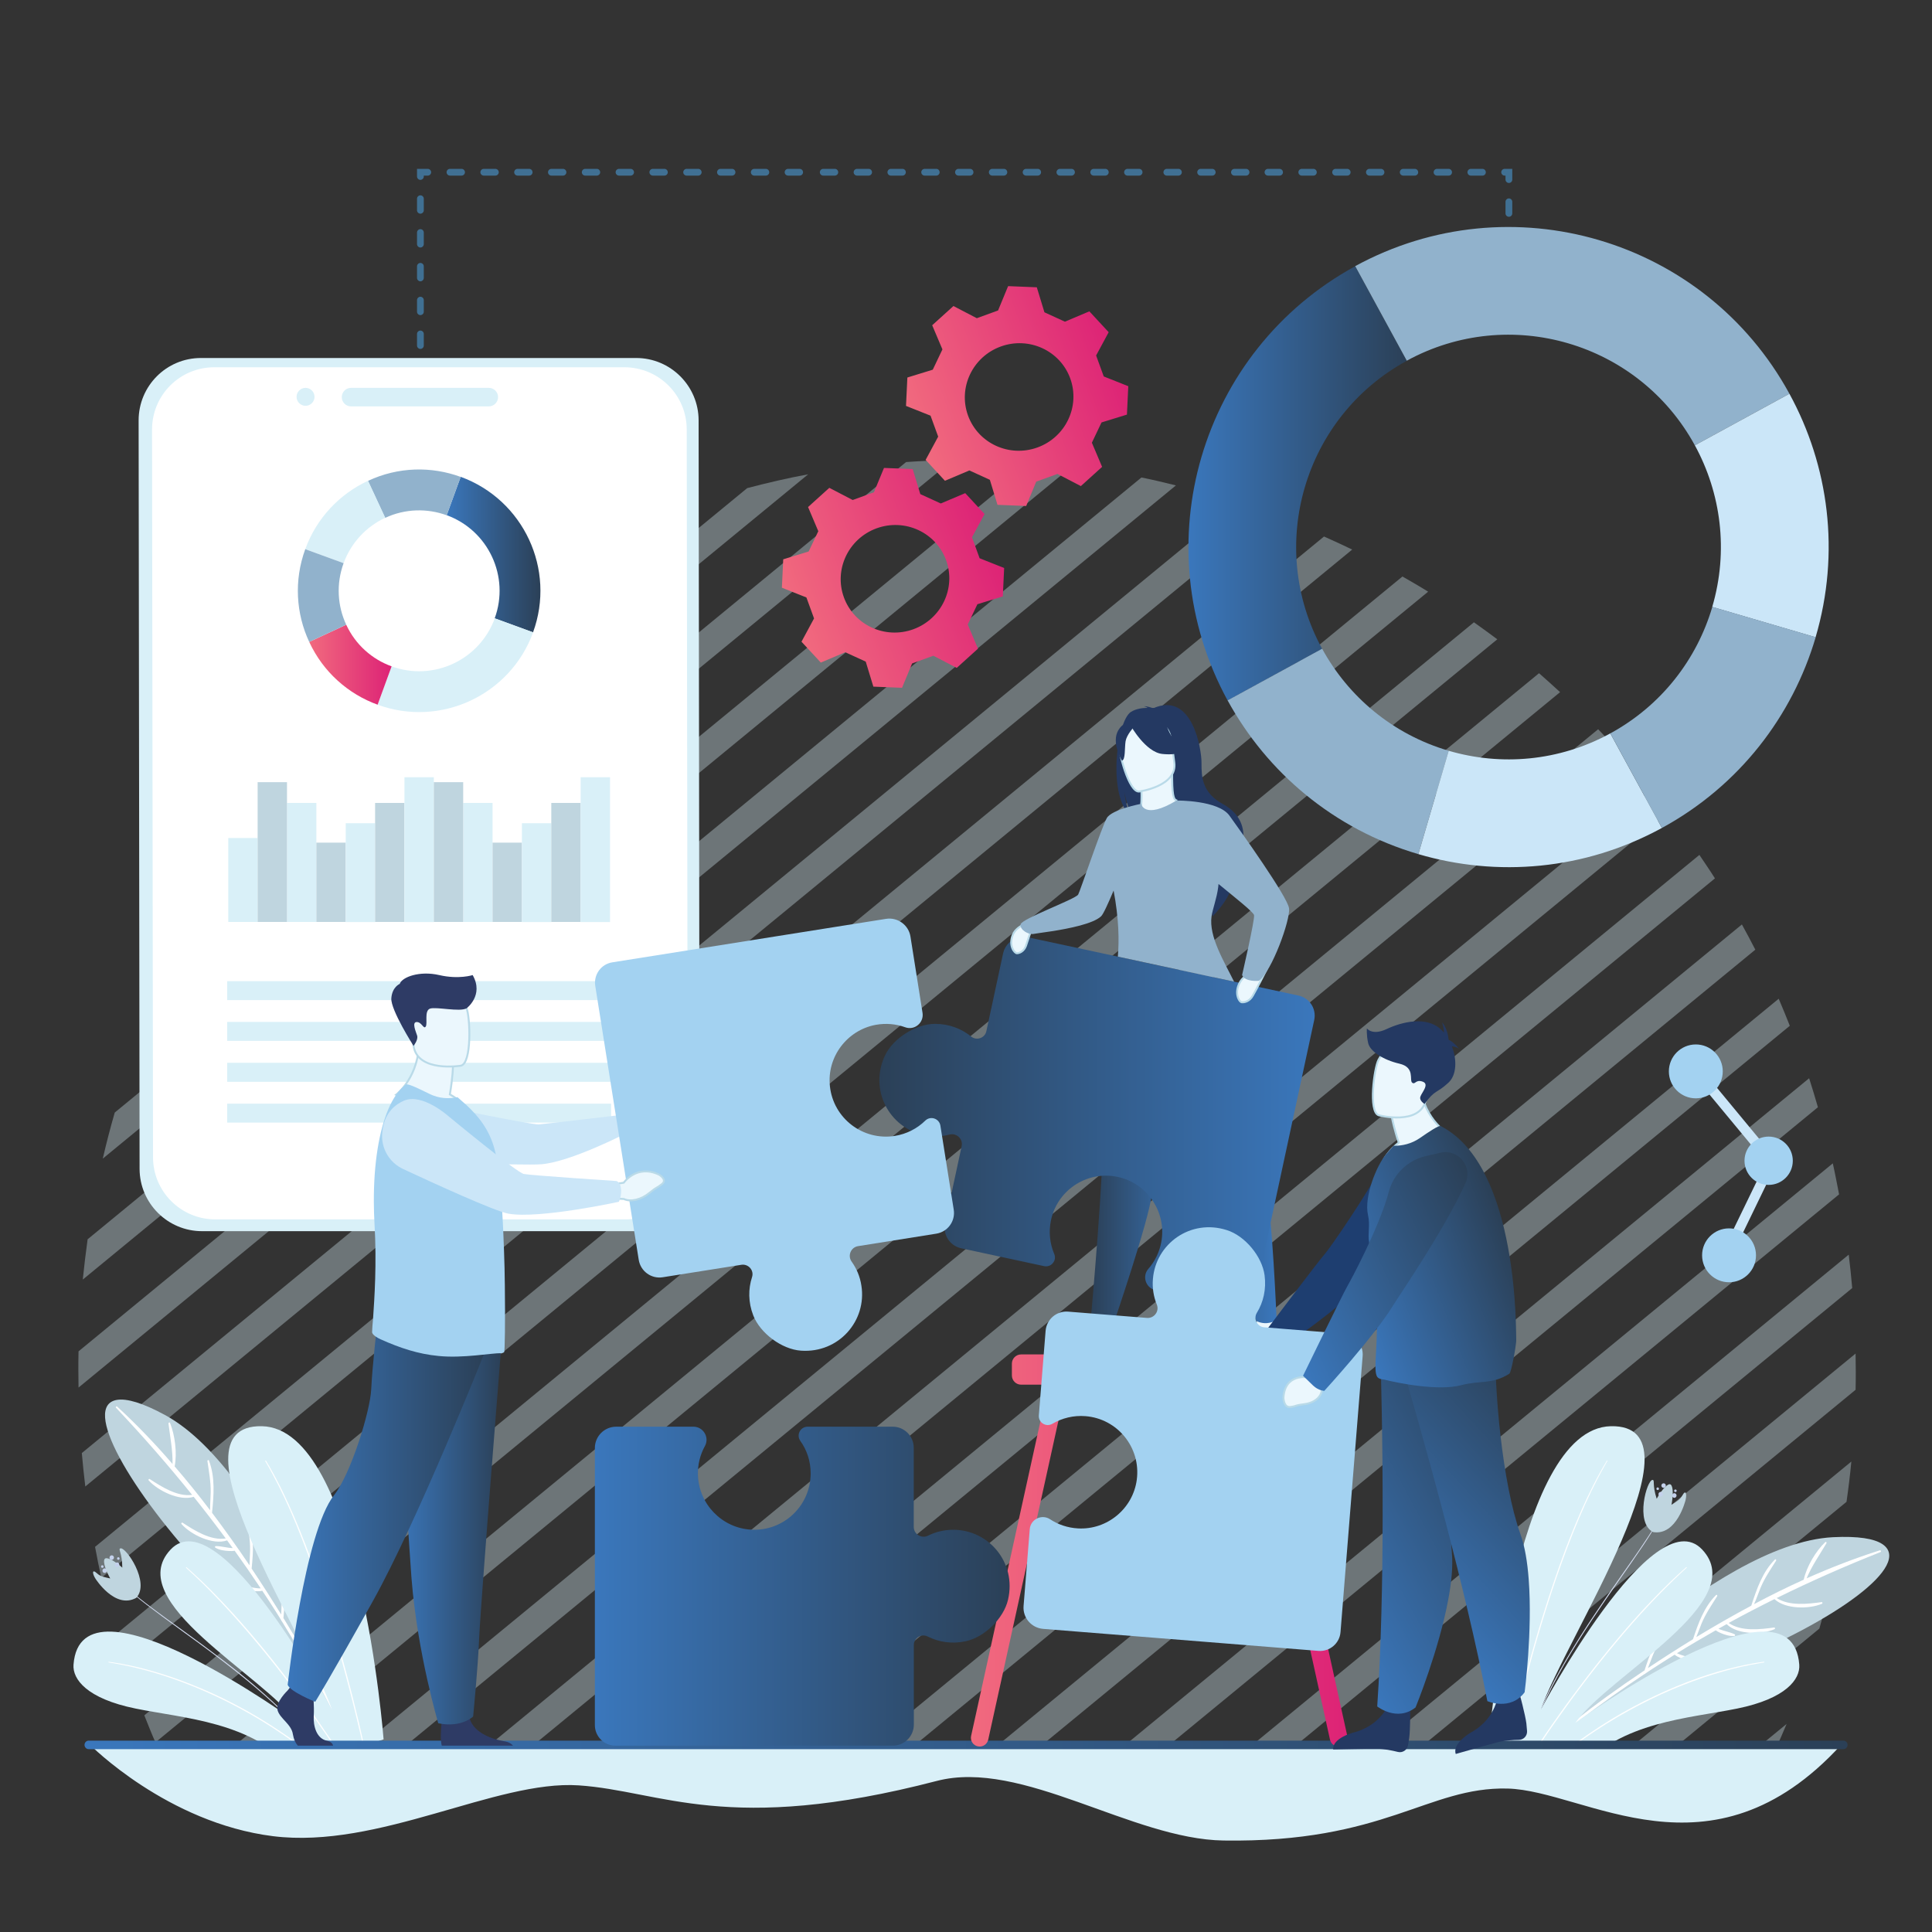 <?xml version="1.0" encoding="utf-8"?>
<!-- Generator: Adobe Illustrator 24.2.3, SVG Export Plug-In . SVG Version: 6.00 Build 0)  -->
<svg version="1.1" id="Layer_1" xmlns="http://www.w3.org/2000/svg" xmlns:xlink="http://www.w3.org/1999/xlink" x="0px" y="0px"
	 viewBox="0 0 2000 2000" style="enable-background:new 0 0 2000 2000;" xml:space="preserve">
<rect x="0" y="0" width="2000" height="2000" fill="#333333" stroke="none"/>
<style type="text/css">
	.st0{opacity:0.35;}
	.st1{fill:#D9F0F8;}
	.st2{fill:#FFFFFF;}
	.st3{fill:url(#SVGID_1_);}
	.st4{fill:#91B2CC;}
	.st5{fill:url(#SVGID_2_);}
	.st6{fill:#BFD5DF;}
	.st7{fill:#D4DDF1;}
	.st8{fill:#C4D1EB;}
	.st9{fill:url(#SVGID_3_);}
	.st10{fill:#EBF7FD;stroke:#B9DAE8;stroke-miterlimit:10;}
	.st11{fill:url(#SVGID_4_);}
	.st12{fill:url(#SVGID_5_);}
	.st13{fill:url(#SVGID_6_);}
	.st14{fill:url(#SVGID_7_);}
	.st15{fill:#243962;}
	.st16{fill:#EBF7FD;stroke:#B9DAE8;stroke-width:2;stroke-miterlimit:10;}
	.st17{fill:url(#SVGID_8_);}
	.st18{fill:#2E3B65;}
	.st19{fill:url(#SVGID_9_);}
	.st20{fill:url(#SVGID_10_);}
	.st21{fill:#A26E3C;}
	.st22{fill:#CBE6F8;}
	.st23{fill:#A3D2F1;}
	.st24{fill:url(#SVGID_11_);}
	.st25{opacity:0.6;}
	.st26{fill:#4A9AD4;}
	.st27{fill:url(#SVGID_12_);}
	.st28{fill:url(#SVGID_13_);}
	.st29{fill:url(#SVGID_14_);}
	.st30{fill:url(#SVGID_15_);}
	.st31{fill:url(#SVGID_16_);}
	.st32{fill:url(#SVGID_17_);}
	.st33{fill:#1E3E70;}
	.st34{fill:url(#SVGID_18_);}
	.st35{fill:url(#SVGID_19_);}
</style>
<g class="st0">
	<g>
		<path class="st1" d="M265.2,852.5c45.3-61.7,98.7-118.6,160.1-169.1c61.4-50.5,127.3-91.6,195.9-123.5L265.2,852.5z"/>
		<path class="st1" d="M773.5,505.3c20.9-5.5,41.9-10.4,63.1-14.3l-683.8,562.1c8.3-20.3,17.6-40.2,27.3-60L773.5,505.3z"/>
		<path class="st1" d="M106.4,1199.4c3.7-16,7.8-31.9,12.4-47.7l819.2-673.4c16-1.1,32.1-1.8,48.1-2L106.4,1199.4z"/>
		<path class="st1" d="M1109.8,482.7L85.7,1324.6c1.4-13.9,3.1-27.8,5-41.7L1069,478.7C1082.7,479.8,1096.3,481.1,1109.8,482.7z"/>
		<path class="st1" d="M81.3,1436.4c-0.2-12.5-0.3-25,0-37.5l1100.3-904.6c12,2.4,23.9,5.2,35.7,8.2L81.3,1436.4z"/>
		<path class="st1" d="M88.3,1538.8c-1.4-11.5-2.6-23-3.6-34.6l1196.4-983.5c10.8,3.5,21.5,7.2,32.1,11.1L88.3,1538.8z"/>
		<path class="st1" d="M104.9,1633.4c-2.4-10.7-4.5-21.4-6.5-32.1L1370.6,555.4c9.8,4.4,19.6,8.8,29.2,13.5L104.9,1633.4z"/>
		<path class="st1" d="M129.4,1721.5c-3.3-9.9-6.2-20-9.1-30L1451.8,596.8c8.9,5.1,17.8,10.2,26.6,15.7L129.4,1721.5z"/>
		<path class="st1" d="M160.9,1803.7c-4.1-9.3-7.8-18.7-11.5-28L1525.8,644.2c8.1,5.8,16.2,11.6,24.2,17.6L160.9,1803.7z"/>
		<path class="st1" d="M238.6,1810.5h45.6L1615,716.5c-7.2-6.6-14.5-13.2-21.8-19.6L238.6,1810.5z"/>
		<path class="st1" d="M370.2,1810.5h45.6L1674.1,776.2c-6.5-7.2-13-14.4-19.7-21.3L370.2,1810.5z"/>
		<path class="st1" d="M501.8,1810.5h45.6l1180-970.1c-2.9-3.9-5.7-7.8-8.7-11.6c-3-3.8-6.2-7.4-9.2-11.2L501.8,1810.5z"/>
		<path class="st1" d="M633.4,1810.5h45.6l1096.3-901.2c-5.1-8.2-10.7-16.2-16.1-24.3L633.4,1810.5z"/>
		<path class="st1" d="M765,1810.5h45.6l1006.5-827.4c-4.5-8.8-9.1-17.4-13.9-26.1L765,1810.5z"/>
		<path class="st1" d="M896.6,1810.5h45.6l910.6-748.6c-3.7-9.4-7.5-18.7-11.5-28L896.6,1810.5z"/>
		<path class="st1" d="M1028.2,1810.5h45.6l808.1-664.3c-2.9-10-5.9-20.1-9.1-30L1028.2,1810.5z"/>
		<path class="st1" d="M1159.8,1810.5h45.6l698.4-574.1c-2.1-10.7-4.1-21.5-6.5-32.1L1159.8,1810.5z"/>
		<path class="st1" d="M1291.4,1810.5h45.6l580.4-477.1c-1-11.5-2.2-23.1-3.6-34.6L1291.4,1810.5z"/>
		<path class="st1" d="M1423,1810.5h45.6l452.3-371.8c0.3-12.5,0.2-25,0-37.5L1423,1810.5z"/>
		<path class="st1" d="M1554.7,1810.5h45.6l311.2-255.8c2-13.9,3.7-27.7,5-41.7L1554.7,1810.5z"/>
		<path class="st1" d="M1686.3,1810.5h45.6l151.5-124.6c4.5-15.8,8.6-31.7,12.4-47.7L1686.3,1810.5z"/>
		<path class="st1" d="M1817.9,1810.5h20.3c3.9-8.6,7.7-17.2,11.3-25.9L1817.9,1810.5z"/>
	</g>
</g>
<g>
	<g>
		<path class="st1" d="M723.2,435.2c0-35.6-29-64.6-64.6-64.6H208c-35.7,0-64.5,28.9-64.5,64.6l1,774.7c0,35.6,29,64.6,64.6,64.6
			h450.6c35.7,0,64.5-28.9,64.5-64.6L723.2,435.2z"/>
		<path class="st2" d="M710.9,444.6c0-35.6-28.9-64.4-64.5-64.4H221.7c-35.5,0-64.3,28.8-64.3,64.4l1,753.3
			c0,35.6,28.9,64.4,64.5,64.4h424.7c35.6,0,64.3-28.8,64.3-64.4L710.9,444.6z"/>
		<g>
			<path class="st1" d="M325.6,410.8c0,5.1-4.2,9.3-9.3,9.3s-9.3-4.2-9.3-9.3c0-5.1,4.2-9.3,9.3-9.3S325.6,405.7,325.6,410.8z"/>
			<path class="st1" d="M506,420.7H363.4c-5.3,0-9.6-4.3-9.6-9.6l0,0c0-5.3,4.3-9.6,9.6-9.6H506c5.3,0,9.6,4.3,9.6,9.6l0,0
				C515.6,416.4,511.2,420.7,506,420.7z"/>
		</g>
	</g>
	<g>
		<linearGradient id="SVGID_1_" gradientUnits="userSpaceOnUse" x1="462.425" y1="574.114" x2="559.45" y2="574.114">
			<stop  offset="0" style="stop-color:#3A77BC"/>
			<stop  offset="1" style="stop-color:#2B4057"/>
		</linearGradient>
		<path class="st3" d="M476.9,493.6l-14.5,39.7c43.2,15.8,65.5,63.6,49.7,106.8l39.7,14.5C575.6,589.5,542,517.4,476.9,493.6z"/>
		<path class="st4" d="M380.9,497.8l17.8,38.3c20.8-9.7,43.7-10,63.7-2.7l14.5-39.7C446.7,482.6,412.3,483.1,380.9,497.8z"/>
		<path class="st1" d="M316,568.5l39.7,14.5c7.9-21.6,23.8-38,43.1-47l-17.8-38.3C351.8,511.3,327.8,536,316,568.5z"/>
		<path class="st1" d="M390.9,729.5l14.5-39.7c43.2,15.8,91-6.5,106.8-49.7l39.7,14.5C528.1,719.7,456,753.3,390.9,729.5z"/>
		<linearGradient id="SVGID_2_" gradientUnits="userSpaceOnUse" x1="320.076" y1="688.101" x2="405.344" y2="688.101">
			<stop  offset="0" style="stop-color:#F16A7E"/>
			<stop  offset="1" style="stop-color:#DD2376"/>
		</linearGradient>
		<path class="st5" d="M320.1,664.5l38.3-17.8c9.7,20.9,26.9,35.8,47,43.1l-14.5,39.7C360.7,718.5,334.7,696,320.1,664.5z"/>
		<path class="st4" d="M316,568.5l39.7,14.5c-7.9,21.6-6.3,44.4,2.7,63.7l-38.3,17.8C306.5,635.4,304.1,601.1,316,568.5z"/>
	</g>
	<g>
		<rect x="236.3" y="867.5" class="st1" width="30.4" height="86.9"/>
		<rect x="297.1" y="831.2" class="st1" width="30.4" height="123.2"/>
		<rect x="327.5" y="872.3" class="st6" width="30.4" height="82.1"/>
		<rect x="357.9" y="852.2" class="st1" width="30.4" height="102.3"/>
		<rect x="388.3" y="831.2" class="st6" width="30.4" height="123.2"/>
		<rect x="418.7" y="804.6" class="st1" width="30.4" height="149.9"/>
		<rect x="266.7" y="809.7" class="st6" width="30.4" height="144.7"/>
		<rect x="479.5" y="831.2" class="st1" width="30.4" height="123.2"/>
		<rect x="509.9" y="872.3" class="st6" width="30.4" height="82.1"/>
		<rect x="540.3" y="852.2" class="st1" width="30.4" height="102.3"/>
		<rect x="570.7" y="831.2" class="st6" width="30.4" height="123.2"/>
		<rect x="601.1" y="804.6" class="st1" width="30.4" height="149.9"/>
		<rect x="449.1" y="809.7" class="st6" width="30.4" height="144.7"/>
	</g>
	<g>
		<rect x="235.2" y="1015.7" class="st1" width="397.4" height="19.6"/>
		<rect x="235.2" y="1057.9" class="st1" width="397.4" height="19.6"/>
		<rect x="235.2" y="1100.2" class="st1" width="397.4" height="19.7"/>
		<rect x="235.2" y="1142.5" class="st1" width="397.4" height="19.6"/>
	</g>
</g>
<g>
	<g>
		<g>
			<g>
				<path class="st7" d="M1717.1,1571.3c-3.8,8.7-9.2,16.8-14.5,24.7c-7.6,11.5-15.6,22.7-23.5,34c-9.6,13.6-19.1,27.3-28.4,41.2
					c-10,14.9-19.6,29.9-28.7,45.4c-9.1,15.4-17.6,31.2-24.9,47.6c-0.8,1.8-1.6,3.7-2.4,5.6c-0.1,0.3,0.3,0.4,0.5,0.2
					c7.4-16.2,15.5-32.1,24.4-47.5c9-15.6,18.6-30.7,28.5-45.7c9.3-14,18.9-27.8,28.5-41.6c8.1-11.6,16.3-23.2,24.2-35
					c5.6-8.4,11.3-16.9,15.6-26.1c0.4-0.8,0.7-1.6,1.1-2.4C1717.7,1571.2,1717.2,1570.9,1717.1,1571.3L1717.1,1571.3z"/>
			</g>
		</g>
		<path class="st6" d="M1741.5,1548.2c-2.4,4.4-6.4,6.5-11.2,9.6c1.6-8.2,2.2-18.6-0.8-21c-2.6-2-9.2,5.1-14.5,14.7
			c-4.8-14.8-1.7-19.3-4.2-19.5c-5.9-0.4-18.6,44.3,0.5,54c24.6,4,33.6-33.2,33.6-33.2C1746.4,1546.5,1745.1,1541.5,1741.5,1548.2z"
			/>
		<g>
			<path class="st8" d="M1717.5,1545.1c-0.9,1-0.9,2.5,0.1,3.4c0.9,0.9,2.4,0.9,3.2-0.1c0.9-1,0.9-2.5-0.1-3.4
				C1719.9,1544.1,1718.4,1544.2,1717.5,1545.1z"/>
			<path class="st8" d="M1731.6,1546.5c-0.9,1-0.9,2.5,0.1,3.4c0.9,0.9,2.4,0.9,3.2-0.1c0.9-1,0.9-2.5-0.1-3.4
				C1734,1545.5,1732.5,1545.5,1731.6,1546.5z"/>
			<path class="st8" d="M1720.5,1536.2c-0.9,1-0.9,2.5,0.1,3.4c0.9,0.9,2.4,0.9,3.2-0.1c0.9-1,0.9-2.5-0.1-3.4
				C1722.9,1535.3,1721.4,1535.3,1720.5,1536.2z"/>
			<path class="st8" d="M1733.4,1542.3c-0.5,0.5-0.5,1.4,0,1.9c0.5,0.5,1.4,0.5,1.9,0c0.5-0.5,0.5-1.4,0-1.9
				C1734.7,1541.8,1733.9,1541.8,1733.4,1542.3z"/>
			<path class="st8" d="M1715.1,1540.2c-0.5,0.5-0.5,1.4,0,1.9c0.5,0.5,1.4,0.5,1.9,0c0.5-0.5,0.5-1.4,0-1.9
				C1716.4,1539.6,1715.6,1539.6,1715.1,1540.2z"/>
		</g>
	</g>
	<g>
		<g>
			<g>
				<path class="st7" d="M130.5,1642.7c6.2,6.9,13.8,12.7,21.1,18.4c10.8,8.3,21.8,16.3,32.8,24.3c13.2,9.6,26.5,19.2,39.5,29.1
					c14.1,10.7,28,21.7,41.5,33.2c13.4,11.4,26.3,23.4,38.4,36.2c1.4,1.5,2.8,3,4.3,4.5c0.2,0.2,0.6-0.1,0.4-0.4
					c-11.5-13.2-24.5-25.2-37.6-36.8c-13.3-11.7-27.1-22.8-41.2-33.5c-13.2-10.1-26.6-19.9-40-29.6c-11.3-8.2-22.7-16.3-33.9-24.8
					c-7.9-6-16-12-23-19.1c-0.6-0.6-1.2-1.2-1.8-1.9C130.7,1642,130.3,1642.4,130.5,1642.7L130.5,1642.7z"/>
			</g>
		</g>
		<path class="st6" d="M100.5,1628.8c3.7,3.4,8,3.9,13.6,5.2c-4-7.2-7.9-16.9-5.8-20.1c1.8-2.8,10.3,1.7,18.3,8.9
			c-0.1-15.7-4.5-18.8-2.1-19.9c5.5-2.4,31.4,35.5,16.5,51.2c-22,12.2-42.2-19.9-42.2-19.9C95.4,1628.9,95.1,1623.7,100.5,1628.8z"
			/>
		<g>
			<path class="st8" d="M122.3,1617.7c1.1,0.6,1.6,2,1,3.2c-0.6,1.2-2,1.7-3.1,1.1c-1.1-0.6-1.6-2-1-3.2
				C119.8,1617.6,121.2,1617.1,122.3,1617.7z"/>
			<path class="st8" d="M109.4,1623.8c1.1,0.6,1.6,2,1,3.2c-0.6,1.2-2,1.7-3.1,1.1c-1.1-0.6-1.6-2-1-3.2
				C106.9,1623.7,108.3,1623.2,109.4,1623.8z"/>
			<path class="st8" d="M116.7,1610.3c1.1,0.6,1.6,2,1,3.2c-0.6,1.2-2,1.7-3.1,1.1c-1.1-0.6-1.6-2-1-3.2
				C114.2,1610.2,115.5,1609.7,116.7,1610.3z"/>
			<path class="st8" d="M106.5,1620.5c0.6,0.3,0.9,1.2,0.6,1.8c-0.3,0.7-1.1,0.9-1.8,0.6c-0.6-0.3-0.9-1.2-0.6-1.8
				C105,1620.4,105.8,1620.1,106.5,1620.5z"/>
			<path class="st8" d="M123.1,1612.2c0.6,0.3,0.9,1.2,0.6,1.8s-1.1,0.9-1.8,0.6c-0.6-0.3-0.9-1.2-0.6-1.8
				C121.6,1612.1,122.4,1611.8,123.1,1612.2z"/>
		</g>
	</g>
	<g>
		<path class="st6" d="M367.1,1780c0,0-86.1-255.4-196.3-315.2c-23.2-12.6-39.4-17.2-49.4-15.7c-37.7,5.7,13,94.2,93.8,180.4
			c82.9,88.4,77,96.3,124.3,160.8"/>
		<path class="st2" d="M121.3,1456.1c20.1,18.5,39.2,38.4,57.3,59.4c0.3-14.2-2.5-27.9-4.2-41.9c-0.1-0.9,1.2-1.6,1.6-0.6
			c5.1,12.6,7.5,31.1,4.8,45c12.7,14.7,24.9,29.8,36.7,45.4c-0.1-6.1,0.5-12.2,0.6-18.3c0.2-11.1-1.8-21.6-3.4-32.6
			c-0.1-0.9,1.2-1.6,1.6-0.6c6.6,17.5,5,35.9,3.2,54.1c13.4,17.8,26.3,35.9,38.8,54.4c0.1-5.1,0.5-10.2,0.6-15.3
			c0.2-11.1-1.8-21.6-3.4-32.6c-0.1-0.9,1.2-1.6,1.6-0.6c6.3,16.8,5.1,34.4,3.4,51.9c10.5,15.7,20.7,31.6,30.6,47.5
			c0.1-4.9,0.5-9.8,0.6-14.7c0.2-11.1-1.8-21.6-3.4-32.6c-0.1-0.9,1.2-1.6,1.6-0.6c6.3,16.7,5.1,34.2,3.5,51.6c0.3,0.5,0.7,1,1,1.6
			c16.1,26.2,31.6,53,45.4,80.6c2.3,4.6,15.3,24.5,12.3,30.3c-0.6,1.2-2.2,0.1-1.7-1.1c0.7-1.4-4.1-10.2-4.9-11.9
			c-3.8-8.1-7.9-16.1-12.1-24c-12.9-24.6-27-48.5-41.6-72.1c-0.3-0.2-0.5-0.4-0.6-0.9c0,0,0,0,0-0.1c-1.5-2.4-3-4.9-4.5-7.3
			c-5-7.9-10-15.7-15.2-23.4c-2.1,0.6-4.5,0.6-6.7,0.5c-4.7-0.2-10.3-0.9-14.4-3.5c-0.8-0.5-0.3-1.6,0.5-1.6c6.3,0,12.6,2.3,19,2.2
			c-8.8-13.2-17.8-26.2-27-39c-1.8,0.4-3.8,0.4-5.6,0.3c-4.7-0.2-10.3-0.9-14.4-3.5c-0.8-0.5-0.3-1.6,0.5-1.6
			c5.9,0,11.6,1.9,17.5,2.1c-1.9-2.7-3.9-5.4-5.8-8c-14.8,5.2-37.6-6-47.2-16.9c-0.7-0.7,0.3-1.9,1.1-1.4
			c12.3,8,29.1,18.8,44.7,16.3c-10.8-14.6-21.9-29-33.2-43.1c-14.8,4.7-37.1-6.4-46.6-17c-0.7-0.7,0.3-1.9,1.1-1.4
			c12.1,7.9,28.6,18.5,43.9,16.4c-25-31-51.2-61-78.7-90.1C119.3,1456.5,120.5,1455.4,121.3,1456.1z"/>
	</g>
	<g>
		<path class="st6" d="M1593.4,1792.3c0,0,180.1-194.7,304.1-201c26.1-1.3,42.7,1.5,51.2,7.2c32,21.6-49.4,80-157.2,123.1
			c-110.5,44.2-108.4,54-177.1,92"/>
		<path class="st2" d="M1946,1604.9c-25.6,8.1-50.9,17.9-75.8,29c5.4-13,13.4-24.2,20.5-36.3c0.5-0.8-0.4-2-1.2-1.2
			c-9.7,9.2-19.2,25-22.3,38.9c-17.4,7.8-34.5,16.3-51.4,25.3c2.5-5.5,4.4-11.3,6.7-16.9c4.3-10.2,10.3-18.9,16.1-28.1
			c0.5-0.8-0.5-2-1.2-1.2c-13,13-18.8,30.5-24.5,47.8c-19.3,10.3-38.3,21.2-56.9,32.5c2-4.7,3.6-9.5,5.5-14.2
			c4.3-10.2,10.3-18.9,16.1-28.1c0.5-0.8-0.5-2-1.2-1.2c-12.4,12.5-18.3,29-23.8,45.7c-15.8,9.7-31.4,19.7-46.7,29.9
			c1.9-4.5,3.4-9.2,5.3-13.7c4.3-10.2,10.3-18.9,16.1-28.1c0.5-0.8-0.5-2-1.2-1.2c-12.4,12.4-18.3,28.8-23.7,45.4
			c-0.5,0.3-1,0.7-1.5,1c-25.1,16.8-49.8,34.4-73.4,53.5c-3.9,3.2-23.6,15.6-23.2,22.2c0.1,1.3,2,1,1.9-0.3
			c-0.1-1.6,7.8-7.4,9.2-8.7c6.7-5.7,13.6-11.2,20.6-16.6c21.6-16.7,43.9-32.4,66.5-47.4c0.3,0,0.7-0.1,0.9-0.5c0,0,0,0,0-0.1
			c2.4-1.6,4.7-3.1,7.1-4.7c7.7-5,15.4-9.9,23.1-14.7c1.7,1.5,3.9,2.5,5.8,3.4c4.4,1.9,9.7,3.6,14.5,3.1c0.9-0.1,0.9-1.4,0.2-1.7
			c-5.8-2.7-12.4-3.4-18.1-6.3c13.2-8.2,26.6-16,40.1-23.7c1.5,1.1,3.3,2,4.9,2.7c4.4,1.9,9.7,3.6,14.5,3.1c0.9-0.1,0.9-1.4,0.2-1.7
			c-5.3-2.5-11.3-3.3-16.8-5.7c2.8-1.6,5.7-3.2,8.5-4.8c11.4,11.2,36.5,10.9,49.6,5.2c0.9-0.4,0.5-1.8-0.4-1.7
			c-14.3,1.9-34,4.4-47.1-4.7c15.6-8.6,31.5-16.8,47.4-24.7c11.6,10.7,36.3,10.4,49.2,4.8c0.9-0.4,0.5-1.8-0.4-1.7
			c-14.1,1.9-33.3,4.3-46.5-4.2c35.1-17.3,70.9-33.1,107.5-47.6C1947.7,1606.1,1947,1604.6,1946,1604.9z"/>
	</g>
	<g>
		<g>
			<path class="st1" d="M397.1,1800.6c0,0-24.8-322.2-126-324.2c-101.2-2,47.7,220.5,72.5,293.3c0,0-116.4-219.5-167-165.6
				c-50.6,53.9,95.6,129.5,131.3,179.3c0,0-224.2-163.5-231.8-60.1c-1.1,14.9,13.6,35.1,64.3,45.4c50.6,10.3,119.7,13.5,163.2,62.8"
				/>
			<g>
				<g>
					<path class="st2" d="M274.6,1512.6c9.7,16.5,18.2,33.7,25.9,51.2c8.6,19.6,16.3,39.5,23.4,59.7c7.4,20.8,14.1,41.9,20.5,63.1
						c6.2,20.6,11.9,41.4,17.3,62.2c4.9,18.7,9.4,37.6,13.8,56.4c0.5,2.1,1,4.1,1.5,6.2c0.1,0.5,0.8,0.3,0.7-0.2
						c-3.7-18.6-8.3-37.1-12.9-55.5c-5.3-20.8-10.9-41.5-16.9-62c-6.2-21.3-12.9-42.4-20.2-63.4c-7-20.2-14.6-40.3-23.1-60
						c-7.7-17.9-16.1-35.6-25.9-52.5c-1.1-1.9-2.2-3.7-3.3-5.6C275,1511.7,274.3,1512.1,274.6,1512.6L274.6,1512.6z"/>
				</g>
			</g>
			<g>
				<g>
					<path class="st2" d="M192.6,1623c12.1,10.9,23.6,22.3,34.8,34.1c11.8,12.5,23.2,25.4,34.3,38.5c11.2,13.3,22.1,26.8,32.7,40.6
						c10.2,13.3,20.1,26.7,29.8,40.3c8.9,12.5,17.6,25.2,26.1,38c1,1.5,2,2.9,3,4.4c0.3,0.4,0.9,0,0.6-0.4
						c-7.9-12.9-16.6-25.4-25.3-37.9c-9.6-13.6-19.4-27.1-29.4-40.3c-10.5-13.8-21.3-27.4-32.4-40.7c-11.1-13.3-22.4-26.2-34.3-38.8
						c-11.2-12-22.8-23.6-35-34.5c-1.4-1.3-2.9-2.6-4.3-3.8C192.8,1622,192.2,1622.6,192.6,1623L192.6,1623z"/>
				</g>
			</g>
			<g>
				<g>
					<path class="st2" d="M112.6,1721c12.5,1.9,24.9,4.6,37.1,7.8c14,3.7,27.8,8.3,41.3,13.4c15.2,5.8,30.1,12.4,44.7,19.7
						c15.8,8,31.2,16.7,46,26.3c16,10.3,31.5,21.6,46.3,33.5c1.9,1.5,3.8,3.1,5.7,4.6c0.4,0.3,0.9-0.2,0.5-0.5
						c-14.3-12.7-29.9-24.1-45.9-34.7c-15-10-30.4-19.2-46.4-27.4c-14.6-7.6-29.5-14.4-44.8-20.4c-13.8-5.5-27.9-10.2-42.2-14.2
						c-12.5-3.5-25.2-6.3-38-8.2c-1.4-0.2-2.9-0.4-4.3-0.6C112.3,1720.1,112,1720.9,112.6,1721L112.6,1721z"/>
				</g>
			</g>
		</g>
		<g>
			<path class="st1" d="M1541.6,1800.6c0,0,24.8-322.2,126-324.2c101.2-2-47.7,220.5-72.5,293.3c0,0,116.4-219.5,167-165.6
				c50.6,53.9-95.6,129.5-131.3,179.3c0,0,224.2-163.5,231.8-60.1c1.1,14.9-13.6,35.1-64.3,45.4c-50.6,10.3-119.7,13.5-163.2,62.8"
				/>
			<g>
				<g>
					<path class="st2" d="M1663.4,1512.1c-9.9,16.4-18.4,33.5-26.2,51c-8.6,19.5-16.4,39.4-23.5,59.5c-7.4,20.9-14.2,42-20.6,63.3
						c-6.2,20.6-11.9,41.4-17.3,62.3c-4.8,18.8-9.4,37.7-13.6,56.7c-0.5,2.1-0.9,4.2-1.3,6.3c-0.1,0.5,0.6,0.6,0.7,0.2
						c4.5-18.5,8.7-37,13.4-55.4c5.3-20.6,10.8-41.1,16.8-61.6c6.2-21.2,12.9-42.3,20.1-63.2c7.1-20.4,14.7-40.7,23.2-60.6
						c7.6-17.9,16-35.5,25.6-52.5c1.1-1.9,2.1-3.8,3.2-5.6C1664.4,1512.1,1663.7,1511.7,1663.4,1512.1L1663.4,1512.1z"/>
				</g>
			</g>
			<g>
				<g>
					<path class="st2" d="M1745.5,1622.4c-12.3,10.8-23.9,22.2-35.2,34c-11.9,12.4-23.3,25.3-34.4,38.4
						c-11.2,13.3-22.1,26.8-32.7,40.6c-10.2,13.3-20.2,26.8-29.9,40.5c-8.9,12.5-17.6,25.2-25.9,38.1c-0.9,1.5-1.9,3-2.8,4.5
						c-0.2,0.4,0.4,0.7,0.6,0.4c8.6-12.5,16.9-25.1,25.7-37.5c9.6-13.6,19.4-27.1,29.5-40.3c10.5-13.8,21.3-27.4,32.4-40.7
						c11-13.2,22.3-26.2,34.1-38.7c11.2-12,22.8-23.6,34.8-34.8c1.4-1.3,2.8-2.6,4.3-3.9C1746.5,1622.6,1745.9,1622,1745.5,1622.4
						L1745.5,1622.4z"/>
				</g>
			</g>
			<g>
				<g>
					<path class="st2" d="M1825.9,1720.2c-12.6,1.7-25,4.3-37.3,7.5c-14.2,3.7-28.2,8.2-41.9,13.5c-15.2,5.8-30,12.4-44.5,19.7
						c-15.9,8-31.3,16.8-46.2,26.5c-16,10.3-31.4,21.5-46,33.7c-1.9,1.6-3.7,3.1-5.5,4.7c-0.4,0.3,0.2,0.8,0.5,0.5
						c7.7-6.1,15.4-12.3,23.3-18.2c7.6-5.6,15.3-11.1,23.2-16.3c14.8-9.8,30.2-18.8,46-27c14.6-7.6,29.6-14.5,44.9-20.5
						c13.7-5.4,27.7-10.2,41.9-14.2c12.4-3.5,24.9-6.3,37.6-8.4c1.4-0.2,2.9-0.5,4.3-0.7C1826.6,1720.9,1826.4,1720.1,1825.9,1720.2
						L1825.9,1720.2z"/>
				</g>
			</g>
		</g>
	</g>
</g>
<g>
	<path class="st1" d="M93.3,1806.3c0,0,79.9,80.8,189.3,94.5c109.5,13.7,230.9-58.3,316.4-52.6c85.5,5.7,154.2,51.8,370.8-4.6
		c88.1-22.9,201.9,60.3,296.8,61.7c167,2.5,211.4-55.8,294-53.8c80.7,2,210.1,102.5,345.4-45.3"/>
	<linearGradient id="SVGID_3_" gradientUnits="userSpaceOnUse" x1="87.472" y1="1806.32" x2="1912.593" y2="1806.32">
		<stop  offset="0" style="stop-color:#3A77BC"/>
		<stop  offset="1" style="stop-color:#2B4057"/>
	</linearGradient>
	<path class="st9" d="M1908.4,1810.7H91.7c-2.3,0-4.2-2-4.2-4.4l0,0c0-2.4,1.9-4.4,4.2-4.4h1816.7c2.3,0,4.2,2,4.2,4.4l0,0
		C1912.6,1808.7,1910.7,1810.7,1908.4,1810.7z"/>
</g>
<g>
	<path class="st10" d="M1149.8,1396.1c-0.7,7-10.6,6.7-21.8,5.1c-11.2-1.7-8.3,1.3-24,1c-15.7-0.3-20.9-5.7-21.6-7.9
		c-0.6-2,7-3.4,15.2-5.1c1-0.2,2.1-0.4,3.1-0.7c9.2-2,15.5-8.6,23.5-14.3c7.6-5.4,12.7-30.2,12.7-30.2l22.3-0.1
		c0,0-7,22.4-10.7,30.2c-2.1,4.6,0.1,10.5,0.9,14.9C1149.7,1391.2,1150.1,1393.6,1149.8,1396.1z"/>
	
		<linearGradient id="SVGID_4_" gradientUnits="userSpaceOnUse" x1="1202.977" y1="1395.465" x2="1270.523" y2="1395.465" gradientTransform="matrix(-1 0 0 1 2352.898 0)">
		<stop  offset="0" style="stop-color:#3A77BC"/>
		<stop  offset="1" style="stop-color:#2B4057"/>
	</linearGradient>
	<path class="st11" d="M1128,1401.2c-11.2-1.7-8.3,1.3-24,1c-15.7-0.3-20.9-5.7-21.6-7.9c-0.6-2,7-3.4,15.2-5.1l0.1,0.2
		c0,0,9.9,5.8,22.9,4.9c10.6-0.7,21.5-4.7,28.8-5.3c0.4,2.4,0.8,4.8,0.5,7.3C1149.1,1403.1,1139.2,1402.8,1128,1401.2z"/>
	<path class="st10" d="M1324.4,1395c-0.5,7-10.4,7.1-21.6,5.9c-11.2-1.3-8.2,1.6-23.9,1.9c-15.7,0.3-21.1-4.9-21.9-7.1
		c-0.7-2,6.9-3.7,15-5.7c1-0.2,2-0.5,3.1-0.8c9.1-2.4,15.1-9.2,22.9-15.2c7.4-5.7,1.3-29.3,1.3-29.3l16.9-8c0,0,2.3,24.3,3.6,36.6
		c0.5,5,3,10.1,3.9,14.5C1324.1,1390.1,1324.6,1392.5,1324.4,1395z"/>
	
		<linearGradient id="SVGID_5_" gradientUnits="userSpaceOnUse" x1="1028.464" y1="1395.223" x2="1095.991" y2="1395.223" gradientTransform="matrix(-1 0 0 1 2352.898 0)">
		<stop  offset="0" style="stop-color:#3A77BC"/>
		<stop  offset="1" style="stop-color:#2B4057"/>
	</linearGradient>
	<path class="st12" d="M1302.8,1400.9c-11.2-1.3-8.2,1.6-23.9,1.9c-15.7,0.3-21.1-4.9-21.9-7.1c-0.7-2,6.9-3.7,15-5.7l0.1,0.1
		c0,0,10.1,5.4,23.1,4c10.5-1.1,21.3-5.6,28.5-6.4c0.5,2.4,0.9,4.8,0.8,7.3C1323.9,1402,1314,1402.1,1302.8,1400.9z"/>
	
		<linearGradient id="SVGID_6_" gradientUnits="userSpaceOnUse" x1="1031.339" y1="1202.263" x2="1151.921" y2="1202.263" gradientTransform="matrix(-1 0 0 1 2352.898 0)">
		<stop  offset="0" style="stop-color:#3A77BC"/>
		<stop  offset="1" style="stop-color:#2B4057"/>
	</linearGradient>
	<path class="st13" d="M1286.3,1045.2c0,0,4.7,22.7,9.4,138c0,0,8.7,21.3,15,47.4c6.3,26.1,10.8,135,10.8,135s-2.5,3.6-10.2,4.1
		c-6.3,0.4-11.1-2.4-11.1-2.4s-44-142.6-65.4-197.9c-21.4-55.4-33.9-134.4-33.9-134.4L1286.3,1045.2z"/>
	
		<linearGradient id="SVGID_7_" gradientUnits="userSpaceOnUse" x1="1119.427" y1="1192.649" x2="1223.518" y2="1192.649" gradientTransform="matrix(-1 0 0 1 2352.898 0)">
		<stop  offset="0" style="stop-color:#3A77BC"/>
		<stop  offset="1" style="stop-color:#2B4057"/>
	</linearGradient>
	<path class="st14" d="M1233.5,1054.9c0,0-3.5,22.9-39,132.7c0,0,0.8,23-2.3,49.7c-3.1,26.7-39,131.7-39,131.7s-4.8,1.7-11.9-0.2
		c-6.7-1.8-11.9-5.8-11.9-5.8s13.8-150.1,12.9-209.4c-0.9-59.3,14.7-137.8,14.7-137.8L1233.5,1054.9z"/>
	<path class="st15" d="M1170.6,844.8c-2.3-4.3-5.1-11.9-6.9-25.7c0.2,1.4,3.5,18.7,10.7,28.2c28.4,16.7,81.2,89.9,80.7,101.4
		c0,0,27.9-26.5,20.4-48.2c0,0,32.1-45.3-9.8-68.3c-21.3-11.7-22-28-21.9-42.2c0.2-14.2-9.4-74.8-50-56.8c0,0-6.8-2.6-9.7-2
		c0,0,2.5,0.3,3.8,1.6c-4.8,0-11.7,0.7-17.2,4.2C1155.9,746.4,1146.2,824.5,1170.6,844.8z"/>
	<path class="st16" d="M1179.5,839.5c-0.1,0.1,13.3,7,23.4,4.3c9.5-2.6,15.7-14.9,15.6-15c-4-0.8-5.2-6.3-5.1-30.1l-1.8,0.4
		l-29.5,5.9l-1.1,0.2c0,0,0.7,9.6,0.7,18.7c0,1.9,0,3.8-0.1,5.6C1181.4,834.7,1180.8,838.9,1179.5,839.5z"/>
	<path class="st15" d="M1214.7,795.7c0,0,9-14.2,11.1-26.3c1.5-8.7-2.9-40.8-35.2-36.2c0,0-9.4,0.9-18.2,6.9c-7,4.7-17.1,15-5.8,43
		l2.9,9.5L1214.7,795.7z"/>
	<path class="st16" d="M1179.1,819.4c0,0,40.2-5.3,36.5-30.3c-3.7-25-1-42.5-26.8-40.2c-25.8,2.3-29.4,12.6-30.2,21.3
		C1157.8,778.8,1168.6,820.1,1179.1,819.4z"/>
	<path class="st15" d="M1170.4,751c0,0,15.4,27.7,32.9,29.5c17.5,1.8,24.1-3.8,24.1-3.8s-14.5-8.3-19.8-25.9
		C1207.6,750.8,1176.7,735.8,1170.4,751z"/>
	<path class="st15" d="M1173.5,752.9c0,0-7.2,7.8-8.3,14.4c-1.1,6.7,0,19.9-3.9,20c0,0-11.2-18.7-3.6-31.4
		C1165.8,742.6,1173.5,752.9,1173.5,752.9z"/>
	
		<linearGradient id="SVGID_8_" gradientUnits="userSpaceOnUse" x1="991.88" y1="1161.387" x2="1442.488" y2="1161.387" gradientTransform="matrix(-1 0 0 1 2352.898 0)">
		<stop  offset="0" style="stop-color:#3A77BC"/>
		<stop  offset="1" style="stop-color:#2B4057"/>
	</linearGradient>
	<path class="st17" d="M967.9,1059.9c14.6,0,27.5,5,37.4,13.1c5.7,4.6,14.3,1.6,15.8-5.6l17.3-80.4c2.5-11.7,14.1-19.2,25.8-16.7
		l280,60.3c11.5,2.5,18.7,13.7,16.3,25.2l-60.2,279.7c-2.6,11.9-14.3,19.5-26.2,16.9l-77.9-16.8c-10.1-2.2-14.2-14.4-7.4-22.1
		c6.5-7.5,11.3-16.8,13.3-27.4c5.7-29.7-12.7-59.1-41.9-67c-32.5-8.8-65.2,11.5-72.2,43.9c-2.6,12.2-1.2,24.3,3.3,35
		c3,6.9-3.1,14.3-10.5,12.7l-85.8-18.5c-11.7-2.5-19.2-14.1-16.7-25.8l17.2-79.9c1.6-7.4-5.2-13.9-12.5-12
		c-8.5,2.2-17.6,2.5-26.7,0.5c-35.9-7.7-56.9-47-40.1-82.5C924.7,1074.7,948.2,1059.9,967.9,1059.9z"/>
	<path class="st16" d="M1070.4,953.6c0,0-17.5,2.9-22,14.2s1.8,19,4.3,19c2.5,0,7.2-1.8,9.4-7.7
		C1064.2,973.2,1070.4,953.6,1070.4,953.6z"/>
	<path class="st16" d="M1310.8,1004.3c0,0-19.6,0-26.7,11.6c-7.1,11.6-1.5,21.1,1.2,21.6c2.7,0.4,8.2-0.7,11.6-6.8
		C1300.5,1024.6,1310.8,1004.3,1310.8,1004.3z"/>
	<path class="st4" d="M1069.9,966.8c1.7-0.4,9.3-1.3,19-2.8c17.8-2.8,42.6-7.7,50.9-15.4c2.3-2.1,7.5-13.6,13-26.7
		c5.5,29.1,5.8,51.4,4.4,68.4l120.3,25.9c-10.3-20.9-26.3-46.7-23.3-67.6c1.1-7.8,5.4-18.4,6.9-30.4c0.1-1,0.2-2.1,0.3-3.1
		c16.9,13.9,36.4,29.2,36.8,32.3c0.8,5.1-12.4,62-12.4,62c3.3,7.5,17.4,5.9,17.4,5.9c13.3-9.5,32.8-63.2,31.2-75.1
		c-1.6-11.9-50-79.7-61.7-95.9c-11.6-16-53.8-15.6-54.8-15.6h0c0,0,0,0,0,0c-33.6,20.2-36.6,3.4-36.6,3.4s-30.3,5.8-35.5,14.7
		c-5.2,9-28.1,76.9-29.7,79.3c-3.4,5-58.6,25-59.6,30.8C1055.6,962.7,1064.9,967.8,1069.9,966.8z"/>
</g>
<g id="man_2_">
	<g>
		<path class="st18" d="M287.4,1770.6c2.5,8.6,14.3,14.3,15.8,24.7c0.8,5.1,2.7,9.1,5.1,11.8h36.5c-0.4-2-2-4.2-6.7-5.2
			c-10.1-2.2-14-14.5-13.3-25.9c0.3-4.8,0.1-10.2-0.1-15c-0.3-6.5-0.9-11.7-0.9-11.7l-21.5-5.1l-2.3,2.9l-2.2,2.8
			C297.8,1750,284.8,1762,287.4,1770.6z"/>
		<path class="st18" d="M457.3,1807.1h73.8c-1.7-2-4.5-3.9-9.3-4.6c-11.4-1.8-31-8.4-35.4-23c-0.1-0.5-0.3-0.9-0.4-1.4
			c-3.5-15.5-28.8,4.8-28.8,4.8s-0.1,0.6-0.2,1.7C456.6,1788.9,455.6,1800.7,457.3,1807.1z"/>
		<linearGradient id="SVGID_9_" gradientUnits="userSpaceOnUse" x1="411.259" y1="1587.092" x2="518.831" y2="1587.092">
			<stop  offset="0" style="stop-color:#3A77BC"/>
			<stop  offset="1" style="stop-color:#2B4057"/>
		</linearGradient>
		<path class="st19" d="M518.8,1395.7c0,0-3.9,48-8.4,105.8c-6.2,78.4-13.5,174.8-14.3,193c-1.3,31.7-6.3,82.4-6.3,82.4
			s-12,12-36.1,7c0,0-21.5-72.4-27.6-148.9c-0.1-1.3-0.2-2.5-0.3-3.8c-5.7-78-14.6-242.1-14.6-242.1L518.8,1395.7z"/>
		<linearGradient id="SVGID_10_" gradientUnits="userSpaceOnUse" x1="297.816" y1="1565.873" x2="501.248" y2="1565.873">
			<stop  offset="0" style="stop-color:#3A77BC"/>
			<stop  offset="1" style="stop-color:#2B4057"/>
		</linearGradient>
		<path class="st20" d="M501.2,1401.4c0,0-69.4,174-115,255.7c-45.6,81.8-59.9,104.6-59.9,104.6s-26.1-10.5-28.5-17.6
			c0,0,17.4-157.8,48-196.3c17.3-21.7,37.5-87,38.5-109.8c1-22.8,6.2-68,6.2-68L501.2,1401.4z"/>
	</g>
	<path class="st16" d="M465.7,1132.9c3.1-18.2,3.2-29,3.2-29l-35.2-28.4c1.3,39-23.7,57.8-23.7,57.8s46.9,23.1,74,14.5
		C484,1147.8,477.3,1139.3,465.7,1132.9z"/>
	<path class="st16" d="M477.1,1103.2c0,0-44.8,7.4-49-20.5c-4.2-28-12.8-45.8,15.6-51.8c28.4-5.9,35.6,3.9,39.3,12.9
		C486.7,1052.8,488.7,1100.6,477.1,1103.2z"/>
	<g>
		<path class="st21" d="M634.5,1160.9l9.5-5.9c0,0,11.9-17.6,32.2-6.6c0,0,8,5.1,2.6,9.4c-5.4,4.3-3.9,1.9-11.4,8.1
			c-7.5,6.2-17.2,8.4-23.4,5l-8-0.8L634.5,1160.9z"/>
		<path class="st22" d="M645.8,1162.7c-2.5-7.7-3.6-8.4-3.6-8.4s-77.1,9.1-84.4,9.7c-7.3,0.5-108.2-20.3-108.2-20.3l-47.7,57.9
			c0,0,140.6,5.3,159,3.6c30.4-2.8,85.5-31.2,85.5-31.2S647.7,1168.8,645.8,1162.7z"/>
	</g>
	<path class="st23" d="M385.2,1378.9c-0.1,3,6,6.3,8.7,7.5c20.1,9,38.9,15.3,60.1,17.3c25.1,2.6,54.8-3.1,65-2.9
		c1.1,0,2-0.4,2.9-1.1c0.7-0.5,1.2-31.2,0.7-69.9c0-1.5,0-3.1-0.1-4.6v-0.5c0-4-0.1-8.1-0.2-12.3c-0.3-11.3-0.7-22.9-1.2-34.5
		c-0.7-17-1.7-33.7-3.1-48.5c-1.5-15.5-3.3-28.9-5.7-38.4c-5.4-21.9-17.9-36.3-29.3-46.9l-9.4-8.3c-9.4,1.9-19.3,1.4-29.2-3.5
		c-10.7-5.3-22.4-11-24.3-9.6c-14.5,10.8-24.2,35.4-29.2,66.6c-2.7,16.8-4,35.5-3.9,55.1c0,7.5,0.3,15.1,0.7,22.8
		c2.4,41.2-0.1,77-1.5,97.8C385.6,1370.9,385.3,1375.7,385.2,1378.9z"/>
	<path class="st23" d="M779.8,1361.8c-5.3-13.6-5.3-27.5-1.3-39.7c2.3-7-3.7-13.9-11-12.8l-81.4,12.9c-11.9,1.9-23-6.2-24.9-18.1
		l-45-283.6c-1.8-11.6,6.1-22.5,17.7-24.3l283.3-45c12-1.9,23.4,6.3,25.3,18.3l12.5,79c1.6,10.2-8.3,18.5-18,14.9
		c-9.4-3.4-19.8-4.4-30.4-2.5c-29.8,5.5-50.7,33.3-47.5,63.4c3.5,33.5,34.3,56.8,67.2,51.6c12.4-2,23.2-7.7,31.5-15.8
		c5.4-5.3,14.5-2.3,15.7,5.2l13.8,86.9c1.9,11.9-6.2,23-18.1,24.9l-80.9,12.9c-7.5,1.2-11.1,9.8-6.7,16c5.1,7.1,8.7,15.5,10.1,24.8
		c5.8,36.4-23.4,70.2-62.6,67.4C809.3,1396.8,787,1380.2,779.8,1361.8z"/>
	<g>
		<path class="st16" d="M634.1,1226.2l11.6-1.9c0,0,13.3-19.2,36.4-8.4c0,0,9.2,5.1,3.1,9.9c-6.1,4.8-4.5,2.2-12.9,9.1
			c-8.4,6.9-19.3,9.7-26.5,6.3l-9.1-0.5L634.1,1226.2z"/>
		<path class="st22" d="M643,1232.1c-0.4-8.6-4.9-9.5-4.9-9.5s-88.2-5.8-95.8-7.3c-7.6-1.5-77.9-59.7-77.9-59.7
			s-27.2-24.4-46.2-16.2c-16.5,7.2-21.7,21.3-22.6,34.3c-1,15.5,7.7,30,21.8,36.5c31.6,14.7,94.7,43.7,109,46.2
			c32,5.6,114.2-12.3,114.2-12.3S643.3,1238.9,643,1232.1z"/>
	</g>
	<path class="st18" d="M483,1043.8c0,0,18.2-13.5,6.3-34.4c0,0-14.3,4.7-34.6,0c-20.3-4.7-38.5,2-40.9,9.1c0,0-7.9,3.2-8.7,15
		c-0.8,11.9,23,49.2,23,49.2s5.1-6.3,3.7-10.7c-1.4-4.3-5.7-14-0.4-14s7.1,7.9,9.3,4.7c2.2-3.2-1.8-16.4,4.5-18.6
		C451.6,1042,475.9,1047.8,483,1043.8z"/>
</g>
<linearGradient id="SVGID_11_" gradientUnits="userSpaceOnUse" x1="1005.13" y1="1605.097" x2="1394.897" y2="1605.097">
	<stop  offset="0" style="stop-color:#F16A7E"/>
	<stop  offset="1" style="stop-color:#DD2376"/>
</linearGradient>
<path class="st24" d="M1394.7,1797l-80.1-363.6h22c5.2,0,9.5-4.3,9.5-9.5v-12.3c0-5.2-4.3-9.5-9.5-9.5H1057c-5.2,0-9.5,4.3-9.5,9.5
	v12.3c0,5.2,4.3,9.5,9.5,9.5h28.4l-80.1,363.6c-1.1,4.9,2,9.8,6.9,10.8c4.9,1.1,9.7-2,10.8-6.9l80.9-367.5h192l80.9,367.5
	c1.1,4.9,5.9,8,10.8,6.9l0,0C1392.7,1806.8,1395.8,1801.9,1394.7,1797z"/>
<g class="st25">
	<path class="st26" d="M831.3,178.3c0,1.9-1.6,3.5-3.5,3.5h-12c-1.9,0-3.5-1.6-3.5-3.5s1.6-3.5,3.5-3.5h12
		C829.7,174.8,831.3,176.4,831.3,178.3z M796.3,178.3c0,1.9-1.6,3.5-3.5,3.5h-12c-1.9,0-3.5-1.6-3.5-3.5s1.6-3.5,3.5-3.5h12
		C794.7,174.8,796.3,176.4,796.3,178.3z M761.3,178.3c0,1.9-1.6,3.5-3.5,3.5h-12c-1.9,0-3.5-1.6-3.5-3.5s1.6-3.5,3.5-3.5h12
		C759.7,174.8,761.3,176.4,761.3,178.3z M726.3,178.3c0,1.9-1.6,3.5-3.5,3.5h-12c-1.9,0-3.5-1.6-3.5-3.5s1.6-3.5,3.5-3.5h12
		C724.7,174.8,726.3,176.4,726.3,178.3z M691.3,178.3c0,1.9-1.6,3.5-3.5,3.5h-12c-1.9,0-3.5-1.6-3.5-3.5s1.6-3.5,3.5-3.5h12
		C689.7,174.8,691.3,176.4,691.3,178.3z M656.3,178.3c0,1.9-1.6,3.5-3.5,3.5h-12c-1.9,0-3.5-1.6-3.5-3.5s1.6-3.5,3.5-3.5h12
		C654.7,174.8,656.3,176.4,656.3,178.3z M621.3,178.3c0,1.9-1.6,3.5-3.5,3.5h-12c-1.9,0-3.5-1.6-3.5-3.5s1.6-3.5,3.5-3.5h12
		C619.7,174.8,621.3,176.4,621.3,178.3z M586.3,178.3c0,1.9-1.6,3.5-3.5,3.5h-12c-1.9,0-3.5-1.6-3.5-3.5s1.6-3.5,3.5-3.5h12
		C584.7,174.8,586.3,176.4,586.3,178.3z M551.3,178.3c0,1.9-1.6,3.5-3.5,3.5h-12c-1.9,0-3.5-1.6-3.5-3.5s1.6-3.5,3.5-3.5h12
		C549.7,174.8,551.3,176.4,551.3,178.3z M516.3,178.3c0,1.9-1.6,3.5-3.5,3.5h-12c-1.9,0-3.5-1.6-3.5-3.5s1.6-3.5,3.5-3.5h12
		C514.7,174.8,516.3,176.4,516.3,178.3z M1182.7,178.3c0,1.9-1.6,3.5-3.5,3.5h-12c-1.9,0-3.5-1.6-3.5-3.5s1.6-3.5,3.5-3.5h12
		C1181.2,174.8,1182.7,176.4,1182.7,178.3z M1147.7,178.3c0,1.9-1.6,3.5-3.5,3.5h-12c-1.9,0-3.5-1.6-3.5-3.5s1.6-3.5,3.5-3.5h12
		C1146.2,174.8,1147.7,176.4,1147.7,178.3z M1112.7,178.3c0,1.9-1.6,3.5-3.5,3.5h-12c-1.9,0-3.5-1.6-3.5-3.5s1.6-3.5,3.5-3.5h12
		C1111.2,174.8,1112.7,176.4,1112.7,178.3z M1293.4,178.3c0,1.9-1.6,3.5-3.5,3.5h-12c-1.9,0-3.5-1.6-3.5-3.5s1.6-3.5,3.5-3.5h12
		C1291.8,174.8,1293.4,176.4,1293.4,178.3z M1258.4,178.3c0,1.9-1.6,3.5-3.5,3.5h-12c-1.9,0-3.5-1.6-3.5-3.5s1.6-3.5,3.5-3.5h12
		C1256.8,174.8,1258.4,176.4,1258.4,178.3z M1223.4,178.3c0,1.9-1.6,3.5-3.5,3.5h-12c-1.9,0-3.5-1.6-3.5-3.5s1.6-3.5,3.5-3.5h12
		C1221.8,174.8,1223.4,176.4,1223.4,178.3z M1077.7,178.3c0,1.9-1.6,3.5-3.5,3.5h-12c-1.9,0-3.5-1.6-3.5-3.5s1.6-3.5,3.5-3.5h12
		C1076.2,174.8,1077.7,176.4,1077.7,178.3z M1042.7,178.3c0,1.9-1.6,3.5-3.5,3.5h-12c-1.9,0-3.5-1.6-3.5-3.5s1.6-3.5,3.5-3.5h12
		C1041.2,174.8,1042.7,176.4,1042.7,178.3z M1007.7,178.3c0,1.9-1.6,3.5-3.5,3.5h-12c-1.9,0-3.5-1.6-3.5-3.5s1.6-3.5,3.5-3.5h12
		C1006.2,174.8,1007.7,176.4,1007.7,178.3z M972.7,178.3c0,1.9-1.6,3.5-3.5,3.5h-12c-1.9,0-3.5-1.6-3.5-3.5s1.6-3.5,3.5-3.5h12
		C971.2,174.8,972.7,176.4,972.7,178.3z M937.7,178.3c0,1.9-1.6,3.5-3.5,3.5h-12c-1.9,0-3.5-1.6-3.5-3.5s1.6-3.5,3.5-3.5h12
		C936.2,174.8,937.7,176.4,937.7,178.3z M902.7,178.3c0,1.9-1.6,3.5-3.5,3.5h-12c-1.9,0-3.5-1.6-3.5-3.5s1.6-3.5,3.5-3.5h12
		C901.2,174.8,902.7,176.4,902.7,178.3z M867.7,178.3c0,1.9-1.6,3.5-3.5,3.5h-12c-1.9,0-3.5-1.6-3.5-3.5s1.6-3.5,3.5-3.5h12
		C866.2,174.8,867.7,176.4,867.7,178.3z M481.3,178.3c0,1.9-1.6,3.5-3.5,3.5h-12c-1.9,0-3.5-1.6-3.5-3.5s1.6-3.5,3.5-3.5h12
		C479.7,174.8,481.3,176.4,481.3,178.3z M446.3,178.3c0,1.9-1.6,3.5-3.5,3.5h-4.1v0.9c0,1.9-1.6,3.5-3.5,3.5s-3.5-1.6-3.5-3.5v-7.9
		h11.1C444.7,174.8,446.3,176.4,446.3,178.3z M438.7,205.7v12c0,1.9-1.6,3.5-3.5,3.5s-3.5-1.6-3.5-3.5v-12c0-1.9,1.6-3.5,3.5-3.5
		S438.7,203.8,438.7,205.7z M438.7,240.7v12c0,1.9-1.6,3.5-3.5,3.5s-3.5-1.6-3.5-3.5v-12c0-1.9,1.6-3.5,3.5-3.5
		S438.7,238.8,438.7,240.7z M438.7,275.7v12c0,1.9-1.6,3.5-3.5,3.5s-3.5-1.6-3.5-3.5v-12c0-1.9,1.6-3.5,3.5-3.5
		S438.7,273.8,438.7,275.7z M438.7,310.7v12c0,1.9-1.6,3.5-3.5,3.5s-3.5-1.6-3.5-3.5v-12c0-1.9,1.6-3.5,3.5-3.5
		S438.7,308.8,438.7,310.7z M438.7,345.7v12c0,1.9-1.6,3.5-3.5,3.5s-3.5-1.6-3.5-3.5v-12c0-1.9,1.6-3.5,3.5-3.5
		S438.7,343.8,438.7,345.7z"/>
</g>
<g class="st25">
	<path class="st26" d="M1562,329.4c-1.9,0-3.5-1.6-3.5-3.5v-12c0-1.9,1.6-3.5,3.5-3.5s3.5,1.6,3.5,3.5v12
		C1565.5,327.9,1563.9,329.4,1562,329.4z M1562,294.4c-1.9,0-3.5-1.6-3.5-3.5v-12c0-1.9,1.6-3.5,3.5-3.5s3.5,1.6,3.5,3.5v12
		C1565.5,292.9,1563.9,294.4,1562,294.4z M1562,259.4c-1.9,0-3.5-1.6-3.5-3.5v-12c0-1.9,1.6-3.5,3.5-3.5s3.5,1.6,3.5,3.5v12
		C1565.5,257.9,1563.9,259.4,1562,259.4z M1562,224.4c-1.9,0-3.5-1.6-3.5-3.5v-12c0-1.9,1.6-3.5,3.5-3.5s3.5,1.6,3.5,3.5v12
		C1565.5,222.9,1563.9,224.4,1562,224.4z M1562,189.4c-1.9,0-3.5-1.6-3.5-3.5v-4.1h-0.9c-1.9,0-3.5-1.6-3.5-3.5s1.6-3.5,3.5-3.5h7.9
		v11.1C1565.5,187.9,1563.9,189.4,1562,189.4z M1534.6,181.8h-12c-1.9,0-3.5-1.6-3.5-3.5s1.6-3.5,3.5-3.5h12c1.9,0,3.5,1.6,3.5,3.5
		S1536.6,181.8,1534.6,181.8z M1499.6,181.8h-12c-1.9,0-3.5-1.6-3.5-3.5s1.6-3.5,3.5-3.5h12c1.9,0,3.5,1.6,3.5,3.5
		S1501.6,181.8,1499.6,181.8z M1464.6,181.8h-12c-1.9,0-3.5-1.6-3.5-3.5s1.6-3.5,3.5-3.5h12c1.9,0,3.5,1.6,3.5,3.5
		S1466.6,181.8,1464.6,181.8z M1429.6,181.8h-12c-1.9,0-3.5-1.6-3.5-3.5s1.6-3.5,3.5-3.5h12c1.9,0,3.5,1.6,3.5,3.5
		S1431.6,181.8,1429.6,181.8z M1394.6,181.8h-12c-1.9,0-3.5-1.6-3.5-3.5s1.6-3.5,3.5-3.5h12c1.9,0,3.5,1.6,3.5,3.5
		S1396.6,181.8,1394.6,181.8z M1359.6,181.8h-12c-1.9,0-3.5-1.6-3.5-3.5s1.6-3.5,3.5-3.5h12c1.9,0,3.5,1.6,3.5,3.5
		S1361.6,181.8,1359.6,181.8z M1324.6,181.8h-12c-1.9,0-3.5-1.6-3.5-3.5s1.6-3.5,3.5-3.5h12c1.9,0,3.5,1.6,3.5,3.5
		S1326.6,181.8,1324.6,181.8z"/>
</g>
<g>
	<linearGradient id="SVGID_12_" gradientUnits="userSpaceOnUse" x1="1230.268" y1="500.303" x2="1456.323" y2="500.303">
		<stop  offset="0" style="stop-color:#3A77BC"/>
		<stop  offset="1" style="stop-color:#2B4057"/>
	</linearGradient>
	<path class="st27" d="M1270.8,725.1l97.9-53.4c-58.2-106.5-18.9-240.1,87.6-298.2l-53.4-97.9
		C1242.3,363.2,1183.2,564.5,1270.8,725.1z"/>
	<path class="st4" d="M1468.3,884.2l31.4-107c-58.2-17.1-104-56.2-131-105.6l-97.9,53.4C1311.5,799.5,1380.5,858.4,1468.3,884.2z"/>
	<path class="st22" d="M1720.4,857.1l-53.4-97.9c-53.3,29.1-113.3,33.8-167.3,18l-31.4,107C1549.6,908.1,1640.1,901,1720.4,857.1z"
		/>
	<path class="st4" d="M1852.4,407.6l-97.9,53.4c-58.2-106.5-191.7-145.8-298.2-87.6l-53.4-97.9
		C1563.5,187.9,1764.8,247,1852.4,407.6z"/>
	<path class="st22" d="M1879.5,659.7l-107-31.4c17.1-58.2,9-117.9-18-167.3l97.9-53.4C1893.1,482,1905.3,571.9,1879.5,659.7z"/>
	<path class="st4" d="M1720.4,857.1l-53.4-97.9c53.3-29.1,89.7-77,105.6-131l107,31.4C1855.6,741.1,1800.7,813.3,1720.4,857.1z"/>
</g>
<linearGradient id="SVGID_13_" gradientUnits="userSpaceOnUse" x1="798.131" y1="576.996" x2="1021.273" y2="576.996" gradientTransform="matrix(0.94 -0.342 0.342 0.94 -127.606 366.73)">
	<stop  offset="0" style="stop-color:#F16A7E"/>
	<stop  offset="1" style="stop-color:#DD2376"/>
</linearGradient>
<path class="st28" d="M1006.2,556.2l13-24.1c-10-10.8-10-10.8-20-21.6l-25.3,10.7c-8.4-3.9-12.7-5.8-21.2-9.7l-7.9-25.9
	c-14.8-0.6-14.8-0.6-29.7-1.2l-10.4,25.2c-8.8,3.2-13.2,4.8-22,8l-24.2-12.6c-11,10-11,10-22,19.9l10.6,25c-4,8.4-6,12.6-10,21
	l-26.3,8.1c-0.7,14.7-0.7,14.7-1.4,29.4l25.4,10.1c3.2,8.7,4.7,13.1,7.9,21.7l-13,24.1c10,10.8,10,10.8,20,21.6l25.3-10.7
	c8.4,3.9,12.7,5.8,21.2,9.7l7.9,25.9c14.8,0.6,14.8,0.6,29.7,1.2l10.4-25.2c8.8-3.2,13.2-4.8,22-8l24.2,12.6c11-10,11-10,22-19.9
	l-10.6-25c4-8.4,6-12.6,10-21l26.3-8.1c0.7-14.7,0.7-14.7,1.4-29.4l-25.4-10.1C1011,569.2,1009.4,564.8,1006.2,556.2z M945.5,651.4
	c-29.2,10.6-61.4-4.2-71.9-33c-10.5-28.9,4.7-60.9,33.9-71.5c29.2-10.6,61.4,4.2,71.9,33C989.9,608.7,974.7,640.7,945.5,651.4z"/>
<linearGradient id="SVGID_14_" gradientUnits="userSpaceOnUse" x1="983.167" y1="444.041" x2="1206.309" y2="444.041" gradientTransform="matrix(0.94 -0.342 0.342 0.94 -127.606 366.73)">
	<stop  offset="0" style="stop-color:#F16A7E"/>
	<stop  offset="1" style="stop-color:#DD2376"/>
</linearGradient>
<path class="st29" d="M1134.7,368l13-24.1c-10-10.8-10-10.8-20-21.6l-25.3,10.7c-8.4-3.9-12.7-5.8-21.2-9.7l-7.9-25.9
	c-14.8-0.6-14.8-0.6-29.7-1.2l-10.4,25.2c-8.8,3.2-13.2,4.8-22,8L987,316.8c-11,10-11,10-22,19.9l10.6,25c-4,8.4-6,12.6-10,21
	l-26.3,8.1c-0.7,14.7-0.7,14.7-1.4,29.4l25.4,10.1c3.2,8.7,4.7,13.1,7.9,21.7l-13,24.1c10,10.8,10,10.8,20,21.6l25.3-10.7
	c8.4,3.9,12.7,5.8,21.2,9.7l7.9,25.9c14.8,0.6,14.8,0.6,29.7,1.2l10.4-25.2c8.8-3.2,13.2-4.8,22-8l24.2,12.6c11-10,11-10,22-19.9
	l-10.6-25c4-8.4,6-12.6,10-21l26.3-8.1c0.7-14.7,0.7-14.7,1.4-29.4l-25.4-10.1C1139.5,381.1,1137.9,376.7,1134.7,368z M1074,463.2
	c-29.2,10.6-61.4-4.2-71.9-33c-10.5-28.9,4.7-60.9,33.9-71.5c29.2-10.6,61.4,4.2,71.9,33C1118.4,420.6,1103.2,452.6,1074,463.2z"/>
<g>
	<linearGradient id="SVGID_15_" gradientUnits="userSpaceOnUse" x1="615.868" y1="1641.987" x2="1045.228" y2="1641.987">
		<stop  offset="0" style="stop-color:#3A77BC"/>
		<stop  offset="1" style="stop-color:#2B4057"/>
	</linearGradient>
	<path class="st30" d="M999.8,1699c-14.3,3.1-28,0.9-39.5-4.9c-6.6-3.3-14.3,1.5-14.3,8.8v82.4c0,12-9.7,21.8-21.8,21.8H637.1
		c-11.7,0-21.3-9.5-21.3-21.3V1499c0-12.2,9.9-22.1,22.1-22.1h79.9c10.3,0,16.9,11.1,11.9,20.1c-4.8,8.7-7.5,18.9-7.2,29.6
		c0.7,30.3,24.9,55.3,55.2,56.9c33.7,1.8,61.5-25,61.5-58.3c0-12.5-3.9-24.1-10.7-33.6c-4.4-6.2,0-14.7,7.6-14.7h88
		c12,0,21.8,9.7,21.8,21.8v81.9c0,7.6,8,12.5,14.8,9.1c7.8-3.9,16.7-6.1,26.1-6.1c36.8,0,65.7,34.1,56.7,72.4
		C1039.1,1675.3,1019.2,1694.8,999.8,1699z"/>
</g>
<g>
	<path class="st15" d="M1435.5,1768c0,0-9,19.4-35.4,25.8c0,0-20.9,5.7-20,17.2c0,0,36.4-0.8,45.7-0.7c7.1,0.1,15.3,1.8,21.3,3.3
		c4.7,1.2,9.5-1.9,10.4-6.7c0.4-2.2,0.9-4.8,1.3-7.8c1.2-8.3,1.1-33.1,1.1-33.1L1435.5,1768z"/>
	
		<linearGradient id="SVGID_16_" gradientUnits="userSpaceOnUse" x1="1306.264" y1="1478.935" x2="1570.2" y2="1478.935" gradientTransform="matrix(0.881 -0.472 0.472 0.881 -491.526 953.599)">
		<stop  offset="0" style="stop-color:#3A77BC"/>
		<stop  offset="1" style="stop-color:#2B4057"/>
	</linearGradient>
	<path class="st31" d="M1425.7,1766.5c0,0,20.5,16.3,39.7,1c0,0,24.1-58.9,33.9-112c3.2-17.2,4.9-33.8,3.7-47.6
		c-4.7-56.1,12-152.6,27.3-205.1l-100.9,14.7c0,0,2.1,69,1.9,155.2C1431.2,1634.8,1429.8,1705.9,1425.7,1766.5z"/>
	<path class="st15" d="M1549.6,1759.9c0,0-3.8,21.1-27.6,34c0,0-18.8,10.9-15,21.8c0,0,35-10,44-12.3c6.8-1.7,15.2-2.2,21.4-2.3
		c4.9-0.1,8.7-4.2,8.4-9.1c-0.2-2.3-0.4-4.9-0.7-7.9c-1-8.4-7.4-32.3-7.4-32.3L1549.6,1759.9z"/>
	
		<linearGradient id="SVGID_17_" gradientUnits="userSpaceOnUse" x1="1373.913" y1="1504.731" x2="1637.848" y2="1504.731" gradientTransform="matrix(0.732 -0.682 0.682 0.732 -588.641 1491.792)">
		<stop  offset="0" style="stop-color:#3A77BC"/>
		<stop  offset="1" style="stop-color:#2B4057"/>
	</linearGradient>
	<path class="st32" d="M1539.7,1761c0,0,24,10.5,38.6-9.2c0,0,8.3-63.1,4.2-116.9c-1.3-17.5-3.9-33.9-8.6-46.9
		c-18.9-53.1-27.4-150.6-26-205.3l-93.8,40c0,0,19.6,66.1,41.5,149.5C1511.3,1632.3,1528.2,1701.3,1539.7,1761z"/>
	<g>
		<path class="st16" d="M1315.5,1373.2l-6,7.8c0,0-22.1-2.3-20.8,22.9c0,0,1.3,10.6,7.8,9c6.5-1.6,3.6-2.1,12.8-4
			s15.7-8.7,15.3-16.5l2.9-7.4L1315.5,1373.2z"/>
		<path class="st33" d="M1319.4,1385.9c-7.4-4.7-8.1-9.4-8.1-9.4s54.9-72.8,60.7-79.1c4-4.3,43.6-61.3,60.5-94.3
			c8.4-16.4,24.2-14.7,41.9-13.9l14.6,0.6c17.6,0.7,27.6,22.7,16.7,37.2c-30.4,40.8-85.2,91.8-95.2,102.1
			c-24.9,25.7-77.2,61.7-77.2,61.7S1325.8,1390,1319.4,1385.9z"/>
	</g>
	<path class="st16" d="M1432.9,1199.7c27,4.1,68.1-24.8,68.1-24.8s-26.5-14.1-31.1-51.3l-14.1,15.5l-15.1,16.6c0,0,1.1,6.5,4.3,17.6
		c0.8,2.9,1.8,6,3,9.5C1437.9,1190.6,1432.9,1199.7,1432.9,1199.7z"/>
	<path class="st23" d="M1309.1,1320.2c1.9,14.5-1.3,27.9-8,38.8c-3.8,6.3,0.3,14.4,7.6,15l82,6.6c12,1,20.9,11.4,19.9,23.4
		l-22.9,285.5c-0.9,11.7-11.2,20.4-22.8,19.5l-285.1-22.8c-12.1-1-21.2-11.6-20.2-23.7l6.4-79.5c0.8-10.3,12.4-15.9,21-10.3
		c8.3,5.5,18.2,8.9,28.9,9.5c30.2,1.7,56.9-20.4,60.9-50.4c4.4-33.3-20-63.2-53.1-65.8c-12.4-1-24.3,2-34.3,7.9
		c-6.5,3.8-14.6-1.2-14-8.7l7-87.5c1-12,11.4-20.9,23.4-19.9l81.5,6.5c7.5,0.6,13.1-6.9,10.2-13.9c-3.3-8.1-4.8-17.1-4-26.4
		c2.9-36.6,39.1-62.6,76.5-50.6C1288.8,1279.3,1306.5,1300.6,1309.1,1320.2z"/>
	
		<linearGradient id="SVGID_18_" gradientUnits="userSpaceOnUse" x1="1486.101" y1="1249.921" x2="1666.266" y2="1249.921" gradientTransform="matrix(0.934 -0.356 0.356 0.934 -438.833 705.361)">
		<stop  offset="0" style="stop-color:#3A77BC"/>
		<stop  offset="1" style="stop-color:#2B4057"/>
	</linearGradient>
	<path class="st34" d="M1425.1,1424.2c1.5,3.9,6.7,3.6,7.7,3.9c14.8,3.8,56.7,12.1,80,5.8c19.7-5.2,31.7-0.5,49.6-11.8
		c2.4-1.5,7.7-32.7,7.2-35.4c-0.5-2.9,3.7-179.2-78.2-221c-1.9-1-12.3,6-21.7,12.5c-8.7,5.9-18,8-27.1,7.9l-7.8,8.8
		c-9.4,11.2-23.1,43.6-18.6,63.2c2.3,10-0.5,19,1.1,28c0.6,3.3,1.1,6.5,1.7,9.7c1,6.2,1.9,12.1,2.6,17.8c2,15.4,3,28.8,3.5,40.6
		c0.5,12.5,0.3,23.2,0,32.2c-0.4,11.6-1.2,20.5-1.2,27.1C1423.8,1418.1,1424.1,1421.6,1425.1,1424.2z"/>
	<g>
		<path class="st16" d="M1360.8,1418.5l-7.3,7.3c0,0-23.3-4.3-24.9,21c0,0,0.1,10.7,7.3,9.7c7.2-1,4-1.7,14.2-2.9
			c10.2-1.2,17.9-7.3,18.3-15.1l3.9-7.1L1360.8,1418.5z"/>
		
			<linearGradient id="SVGID_19_" gradientUnits="userSpaceOnUse" x1="1402.06" y1="1238.661" x2="1646.478" y2="1238.661" gradientTransform="matrix(0.907 -0.421 0.421 0.907 -471.96 832.217)">
			<stop  offset="0" style="stop-color:#3A77BC"/>
			<stop  offset="1" style="stop-color:#2B4057"/>
		</linearGradient>
		<path class="st35" d="M1359.3,1434.3c-7.2-7-10.4-10.1-10.4-10.1s41.2-84.8,45.8-92.6c3.1-5.3,33.1-60.8,43-97.9
			c4.9-18.4,19.6-32.6,38.1-36.9l15.3-3.5c18.4-4.3,33.8,14.5,25.9,31.7c-22.1,48.5-67.1,113.8-75.1,126.8c-19.9,32.2-71,88-71,88
			S1365,1439.7,1359.3,1434.3z"/>
	</g>
	<path class="st16" d="M1427.2,1154.5c0,0,42.1,11.1,48.7-15.2c6.5-26.3,16.4-42.7-10.2-50.9c-26.6-8.2-34.4,0.5-38.7,8.8
		C1422.6,1105.4,1416.4,1150.9,1427.2,1154.5z"/>
	<path class="st15" d="M1416.3,1079.7c-1.9-8.5-1.3-15.1-1.3-15.1s5.4,7.8,20.6,0.6c15.3-7.2,41.2-13.9,56.4,0.8
		c1,0.9,1.9,1.9,2.8,3c0-4.5-1.9-10.6-1.9-10.6c5.9,6.6,6.6,17.4,6.6,17.4l0,0c0.2,0.3,0.3,0.5,0.4,0.8c4.6,1.6,11,9.6,11,9.6
		c-2-2.1-5.2-2.8-7.9-3c5.4,13.9,4.9,29.7-3.5,37.5c-12.3,11.5-13.9,6.9-24.8,22.1c0,0-5.8-3.4-4.3-7.6c1.4-4.3,9.7-12.9,2.3-15.5
		c-7.4-2.6-7.5,3.5-10.8,1.1c-3.3-2.5,3.4-15.9-13.3-19.7C1431.8,1097.2,1418.1,1088.2,1416.3,1079.7z"/>
</g>
<g>
	<polygon class="st22" points="1828,1203.5 1783.4,1295.4 1792.8,1299.9 1840.2,1202 1758.3,1103 1750.3,1109.7 	"/>
	<circle class="st23" cx="1830.9" cy="1201.6" r="25"/>
	<circle class="st23" cx="1789.9" cy="1299.5" r="27.9"/>
	<circle class="st23" cx="1755.5" cy="1109.1" r="27.9"/>
</g>
</svg>
